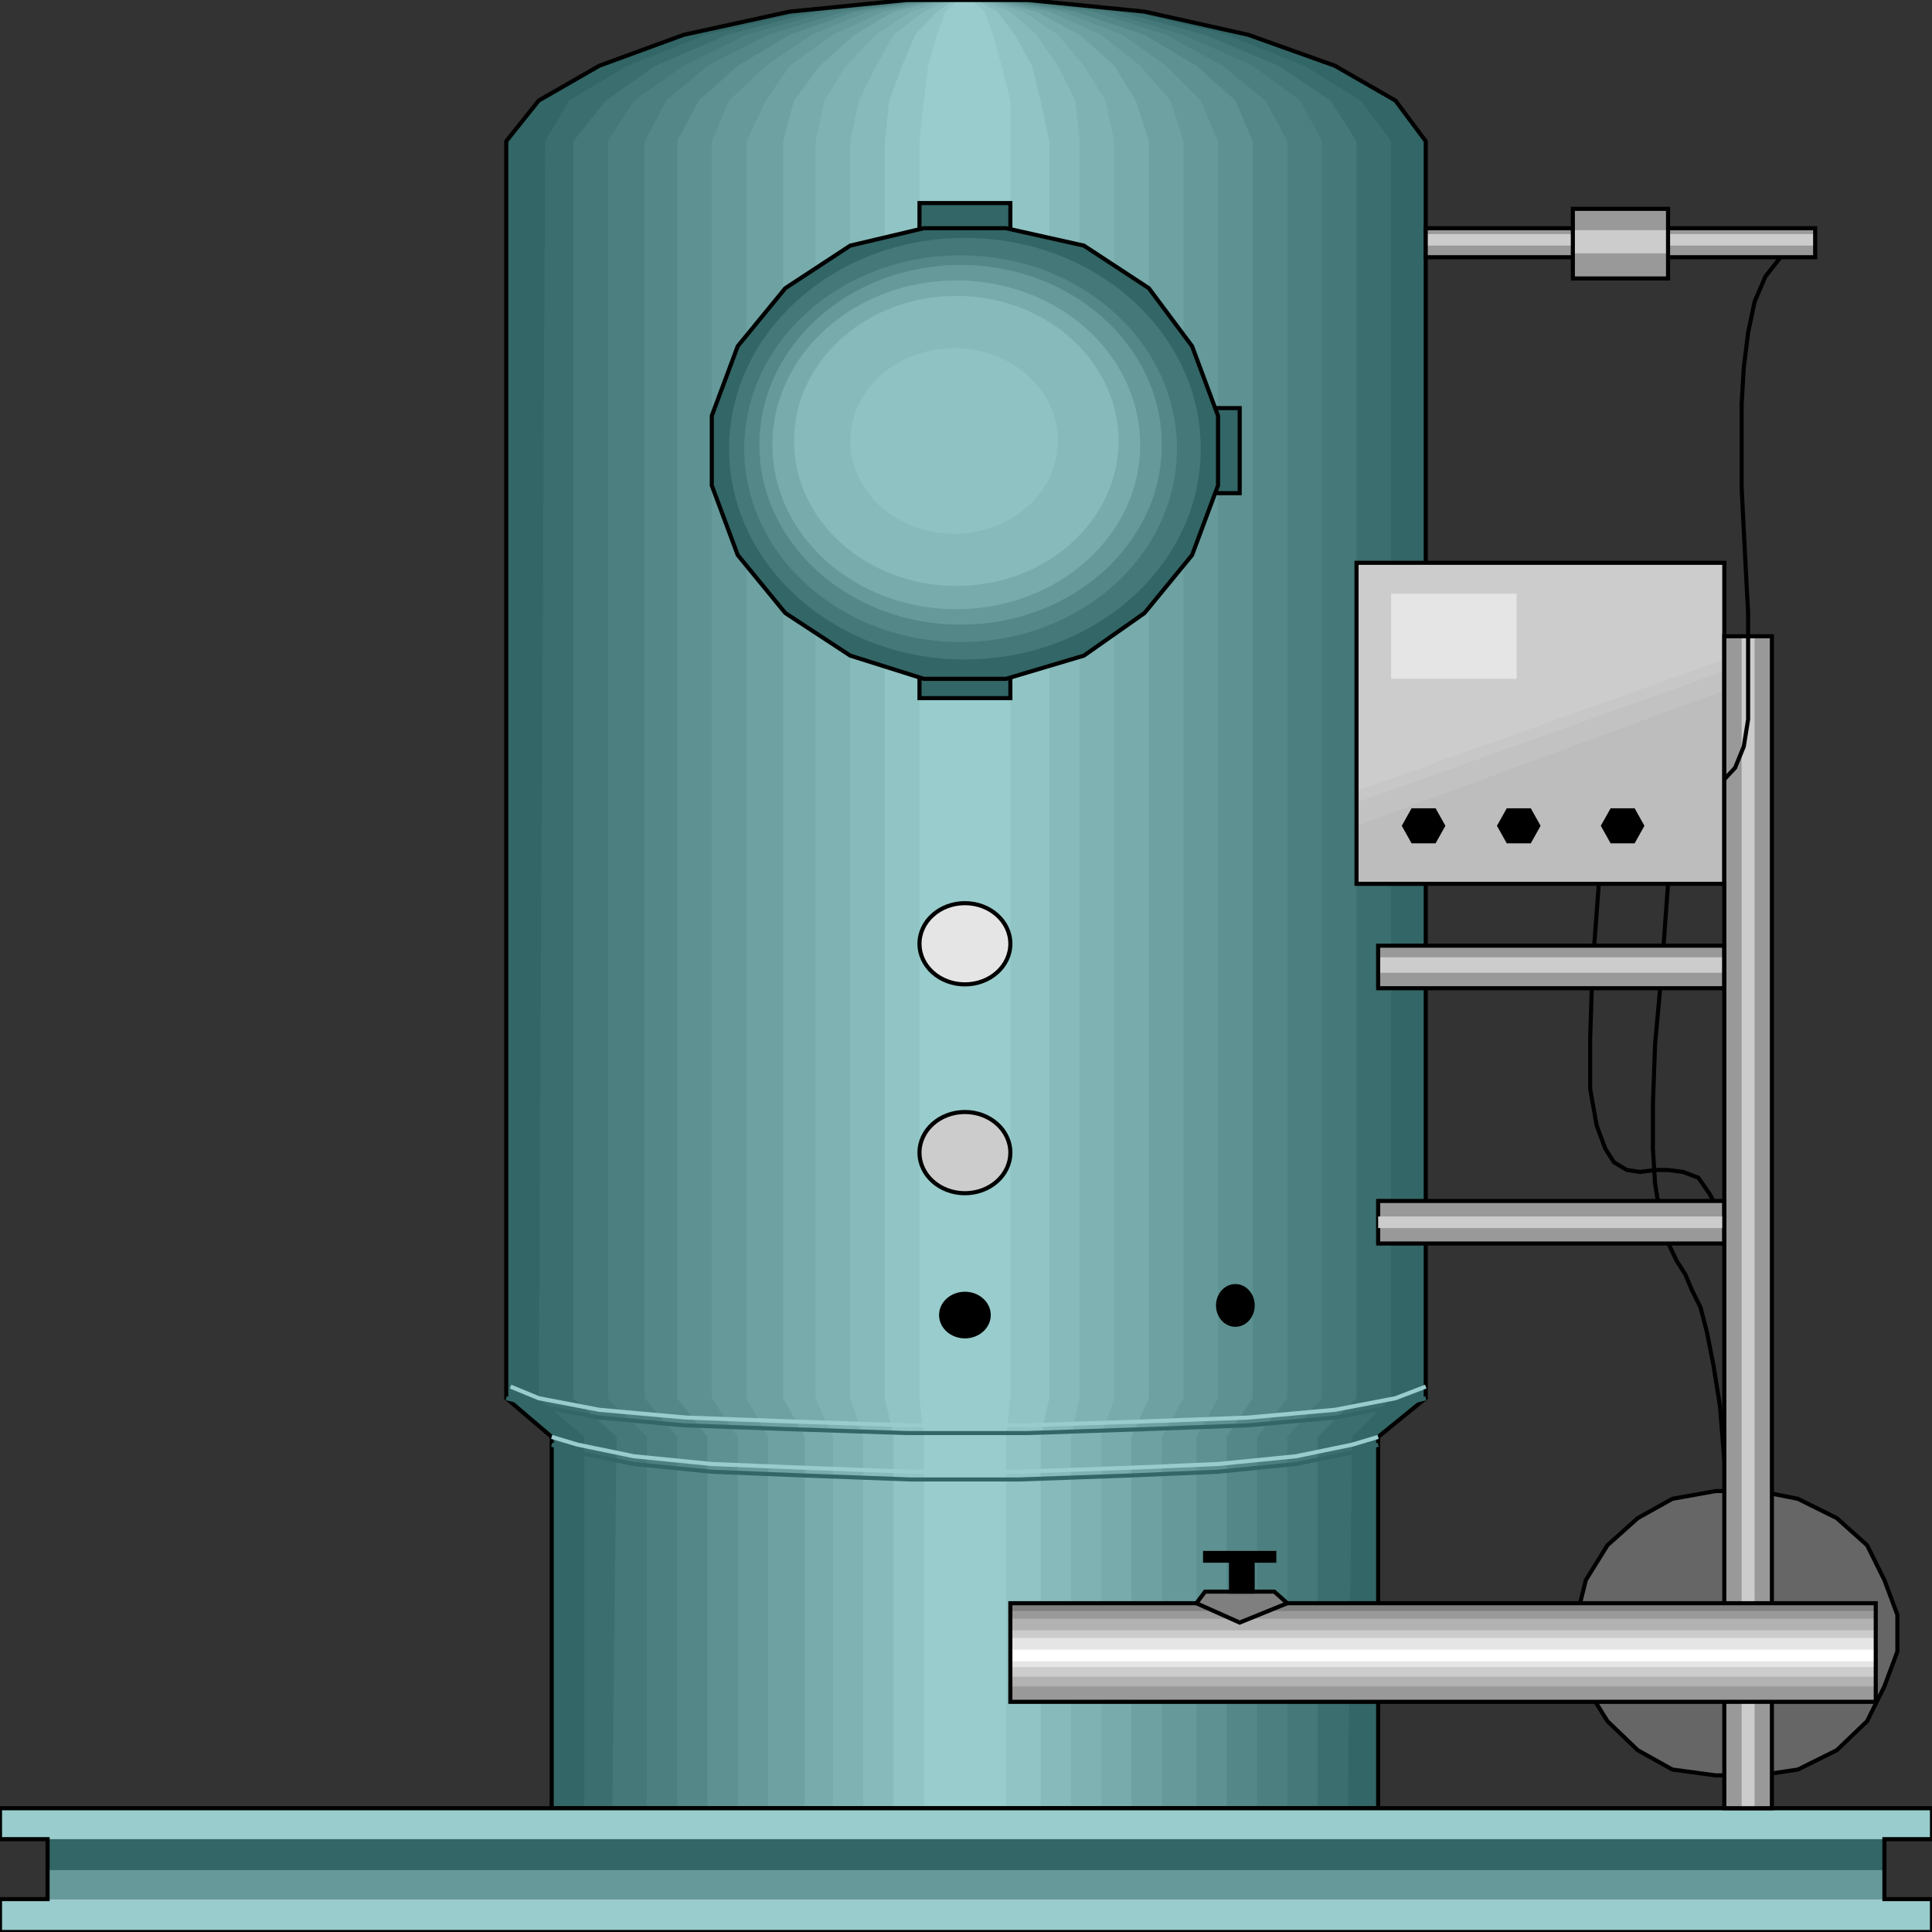 <svg width="150" height="150" viewBox="0 0 150 150" fill="none" xmlns="http://www.w3.org/2000/svg">
<rect x="0" y="0" width="150" height="150" fill="#333333" stroke="none"/>
<g clip-path="url(#clip0_2109_190987)">
<path d="M139.585 137.387L136.562 137.838H133.202L129.843 137.387L127.155 135.886L124.804 133.633L123.124 130.931L122.452 128.228V125.375L123.124 122.673L124.804 119.97L127.155 117.868L129.843 116.366L133.202 115.766H136.562L139.585 116.366L142.609 117.868L144.961 119.97L146.304 122.673L147.312 125.375V128.228L146.304 130.931L144.961 133.633L142.609 135.886L139.585 137.387Z" fill="#666666" stroke="black" stroke-width="0.318"/>
<path d="M129.507 68.617L129.003 75.524L128.499 81.08L128.331 85.734V89.188L128.499 91.891L128.835 93.993L129.171 95.644L129.675 96.845L130.179 97.897L130.851 98.948L131.355 100.149L132.026 101.5L132.53 103.452L133.034 106.005L133.538 109.158L133.874 113.362" stroke="black" stroke-width="0.318"/>
<path d="M124.132 68.617L123.628 75.374L123.46 80.629V84.533L123.964 87.386L124.636 89.188L125.308 90.239L126.316 90.839L127.323 90.99L128.499 90.839H129.507L130.683 90.99L131.859 91.44L132.698 92.641L133.706 94.443L134.378 97.296L134.882 101.35" stroke="black" stroke-width="0.318"/>
<path d="M42.833 140.39V111.562L39.306 108.559V10.961L41.825 7.808L46.529 5.105L53.08 2.703L61.31 0.901L70.381 0H79.787L88.858 0.901L96.92 2.703L103.639 5.105L108.343 7.808L110.694 10.961V108.559L106.999 111.562V140.39H42.833Z" fill="#336666"/>
<path d="M45.353 140.39V111.562L41.825 108.559L42.329 10.961L44.177 7.808L48.712 5.105L54.759 2.703L62.486 0.901L70.717 0H79.451L87.85 0.901L95.241 2.703L101.288 5.105L105.655 7.808L108.007 10.961V108.559L104.983 111.562L104.647 140.39H45.353Z" fill="#3B6E6E"/>
<path d="M47.536 140.39L47.872 111.562L44.513 108.559V10.961L47.032 7.808L50.896 5.105L56.439 2.703L63.326 0.901L71.052 0H79.115L86.842 0.901L93.561 2.703L99.272 5.105L103.303 7.808L105.319 10.961V108.559L102.295 111.562V140.39H47.536Z" fill="#457878"/>
<path d="M50.224 140.39V111.562L47.2 108.559V10.961L49.216 7.808L53.079 5.105L57.95 2.703L64.334 0.901L71.388 0H78.779L85.834 0.901L91.881 2.703L97.256 5.105L100.952 7.808L102.631 10.961V108.559L99.944 111.562V140.39H50.224Z" fill="#4C7F7F"/>
<path d="M52.575 140.39V111.562L50.056 108.559V10.961L51.735 7.808L54.927 5.105L59.63 2.703L65.509 0.901L71.724 0H78.107L84.826 0.901L90.537 2.703L94.904 5.105L98.264 7.808L99.944 10.961V108.559L97.592 111.562V140.39H52.575Z" fill="#548787"/>
<path d="M54.927 140.39V111.562L52.575 108.559V10.961L54.255 7.808L57.278 5.105L61.31 2.703L66.349 0.901L72.06 0H77.771L83.482 0.901L88.857 2.703L92.889 5.105L95.912 7.808L97.256 10.961V108.559L95.24 111.562V140.39H54.927Z" fill="#5E9191"/>
<path d="M57.278 140.39V111.562L55.263 108.559V10.961L56.606 7.808L59.462 5.105L62.989 2.703L67.357 0.901L72.396 0H77.435L82.474 0.901L87.178 2.703L90.537 5.105L93.225 7.808L94.568 10.961V108.559L92.889 111.562V140.39H57.278Z" fill="#669999"/>
<path d="M59.631 140.39V111.562L57.951 108.559V10.961L59.463 7.808L61.311 5.105L64.67 2.703L68.534 0.901L72.733 0H77.1L81.467 0.901L85.499 2.703L88.522 5.105L90.874 7.808L91.882 10.961V108.559L90.202 111.562V140.39H59.631Z" fill="#6EA1A1"/>
<path d="M62.486 140.39V111.562L60.807 108.559V10.961L61.647 7.808L63.662 5.105L66.35 2.703L69.373 0.901L73.069 0H76.764L80.46 0.901L83.819 2.703L86.507 5.105L88.186 7.808L89.194 10.961V108.559L87.85 111.562V140.39H62.486Z" fill="#78ABAB"/>
<path d="M64.67 140.39V111.562L63.326 108.559V10.961L63.998 7.808L65.678 5.105L68.029 2.703L70.717 0.901L73.405 0H76.428L79.452 0.901L82.139 2.703L84.155 5.105L85.835 7.808L86.507 10.961V108.559L85.499 111.562V140.39H64.67Z" fill="#7FB2B2"/>
<path d="M67.022 140.39V111.562L66.014 108.559V10.961L66.686 7.808L68.029 5.105L69.373 2.703L71.725 0.901L73.74 0H76.092L78.444 0.901L80.459 2.703L82.139 5.105L83.483 7.808L83.819 10.961V108.559L83.147 111.562V140.39H67.022Z" fill="#87BABA"/>
<path d="M69.373 140.39V111.562L68.701 108.559V10.961L69.037 7.808L70.045 5.105L71.053 2.703L72.733 0.901L74.076 0H75.756L77.436 0.901L78.78 2.703L80.123 5.105L80.795 7.808L81.467 10.961V108.559L80.795 111.562V140.39H69.373Z" fill="#91C4C4"/>
<path d="M71.725 140.39V111.562L71.389 108.559V10.961L71.725 7.808L72.061 5.105L72.733 2.703L73.404 0.901L74.412 0H75.42L76.428 0.901L77.1 2.703L77.772 5.105L78.444 7.808V10.961V108.559L78.108 111.562V140.39H71.725Z" fill="#99CCCC"/>
<path d="M42.833 140.39V111.562L39.306 108.559V10.961L41.825 7.808L46.529 5.105L53.08 2.703L61.31 0.901L70.381 0H79.787L88.858 0.901L96.92 2.703L103.639 5.105L108.343 7.808L110.694 10.961V108.559L106.999 111.562V140.39H42.833Z" stroke="black" stroke-width="0.318"/>
<path d="M106.999 112.164L104.983 112.765L100.616 113.666L94.569 114.266L87.514 114.566L79.115 114.867H70.716L62.654 114.566L55.263 114.266L49.216 113.666L44.849 112.765L42.833 112.164" stroke="#336666" stroke-width="0.318"/>
<path d="M110.694 108.559L108.343 109.159L103.639 110.06L96.92 110.661L88.858 110.961L79.787 111.261H70.381L61.31 110.961L53.08 110.661L46.529 110.06L41.825 109.159L39.306 108.559" stroke="#336666" stroke-width="0.318"/>
<path d="M110.694 107.656L108.343 108.557L103.639 109.458L96.92 110.059L88.858 110.359L79.787 110.659H70.381L61.31 110.359L53.247 110.059L46.529 109.458L41.825 108.557L39.642 107.656" stroke="#99CCCC" stroke-width="0.318"/>
<path d="M106.999 111.562L104.983 112.163L100.616 113.064L94.569 113.665L87.514 113.965L79.115 114.265H70.716L62.654 113.965L55.263 113.665L49.216 113.064L44.849 112.163L42.833 111.562" stroke="#99CCCC" stroke-width="0.318"/>
<path d="M3.695 142.793H146.304V147.448H3.695V142.793Z" fill="#669999"/>
<path d="M3.695 142.793H146.304V145.195H3.695V142.793Z" fill="#336666"/>
<path d="M0 142.793H150V140.391H0V142.793Z" fill="#99CCCC"/>
<path d="M0 150.002H150V147.449H0V150.002Z" fill="#99CCCC"/>
<path d="M0 150V147.448H3.695V142.793H0V140.391H150V142.793H146.305V147.448H150V150H0Z" stroke="black" stroke-width="0.318"/>
<path d="M74.916 76.427C76.864 76.427 78.444 75.016 78.444 73.274C78.444 71.533 76.864 70.121 74.916 70.121C72.968 70.121 71.389 71.533 71.389 73.274C71.389 75.016 72.968 76.427 74.916 76.427Z" fill="#E5E5E5" stroke="black" stroke-width="0.318"/>
<path d="M74.916 92.642C76.864 92.642 78.444 91.231 78.444 89.489C78.444 87.748 76.864 86.336 74.916 86.336C72.968 86.336 71.389 87.748 71.389 89.489C71.389 91.231 72.968 92.642 74.916 92.642Z" fill="#CCCCCC" stroke="black" stroke-width="0.318"/>
<path d="M71.389 15.766H78.444V54.204H71.389V15.766Z" fill="#336666" stroke="black" stroke-width="0.318"/>
<path d="M96.249 31.684V38.29H78.443V31.684H96.249Z" fill="#336666" stroke="black" stroke-width="0.318"/>
<path d="M60.974 47.599L57.278 43.094L55.263 37.689V32.283L57.278 26.878L60.974 22.373L66.013 19.07L71.724 17.719H78.107L84.154 19.07L89.193 22.373L92.553 26.878L94.568 32.283V37.689L92.553 43.094L88.857 47.599L84.154 50.902L78.107 52.704H71.724L66.013 50.902L60.974 47.599Z" fill="#336666"/>
<path d="M74.916 51.202C85.028 51.202 93.226 43.874 93.226 34.835C93.226 25.796 85.028 18.469 74.916 18.469C64.805 18.469 56.607 25.796 56.607 34.835C56.607 43.874 64.805 51.202 74.916 51.202Z" fill="#457878"/>
<path d="M74.581 49.85C83.857 49.85 91.378 43.128 91.378 34.835C91.378 26.543 83.857 19.82 74.581 19.82C65.304 19.82 57.783 26.543 57.783 34.835C57.783 43.128 65.304 49.85 74.581 49.85Z" fill="#548787"/>
<path d="M74.581 48.498C83.208 48.498 90.202 42.246 90.202 34.534C90.202 26.822 83.208 20.57 74.581 20.57C65.953 20.57 58.959 26.822 58.959 34.534C58.959 42.246 65.953 48.498 74.581 48.498Z" fill="#669999"/>
<path d="M74.245 47.299C82.13 47.299 88.522 41.585 88.522 34.536C88.522 27.488 82.13 21.773 74.245 21.773C66.359 21.773 59.967 27.488 59.967 34.536C59.967 41.585 66.359 47.299 74.245 47.299Z" fill="#78ABAB"/>
<path d="M74.245 45.495C81.202 45.495 86.843 40.453 86.843 34.234C86.843 28.015 81.202 22.973 74.245 22.973C67.287 22.973 61.647 28.015 61.647 34.234C61.647 40.453 67.287 45.495 74.245 45.495Z" fill="#87BABA"/>
<path d="M74.076 41.442C78.529 41.442 82.139 38.215 82.139 34.235C82.139 30.254 78.529 27.027 74.076 27.027C69.624 27.027 66.014 30.254 66.014 34.235C66.014 38.215 69.624 41.442 74.076 41.442Z" fill="#8FC2C2"/>
<path d="M60.974 47.599L57.278 43.094L55.263 37.689V32.283L57.278 26.878L60.974 22.373L66.013 19.07L71.724 17.719H78.107L84.154 19.07L89.193 22.373L92.553 26.878L94.568 32.283V37.689L92.553 43.094L88.857 47.599L84.154 50.902L78.107 52.704H71.724L66.013 50.902L60.974 47.599Z" stroke="black" stroke-width="0.318"/>
<path d="M105.319 43.695H133.875V68.62H105.319V43.695Z" fill="#CCCCCC"/>
<path d="M105.319 61.413L133.875 51.203V68.621H105.319V61.413Z" fill="#C7C7C7"/>
<path d="M105.319 62.312L133.875 52.102V68.618H105.319V62.312Z" fill="#C2C2C2"/>
<path d="M105.319 64.116L133.875 53.605V68.621H105.319V64.116Z" fill="#BDBDBD"/>
<path d="M105.319 43.695H133.875V68.62H105.319V43.695Z" stroke="black" stroke-width="0.318"/>
<path d="M108.007 46.098H117.749V52.704H108.007V46.098Z" fill="#E5E5E5"/>
<path d="M133.875 49.398H137.57V140.389H133.875V49.398Z" fill="#999999"/>
<path d="M133.875 93.242V96.546H106.999V93.242H133.875Z" fill="#999999" stroke="black" stroke-width="0.318"/>
<path d="M133.875 73.422V76.725H106.999V73.422H133.875Z" fill="#999999"/>
<path d="M140.929 17.719V19.971H110.694V17.719H140.929Z" fill="#999999"/>
<path d="M140.929 18.168V19.069H110.694V18.168H140.929Z" fill="#CCCCCC"/>
<path d="M135.219 49.398H136.227V140.389H135.219V49.398Z" fill="#CCCCCC"/>
<path d="M133.875 74.324V75.525H106.999V74.324H133.875Z" fill="#CCCCCC"/>
<path d="M133.875 94.445V95.346H106.999V94.445H133.875Z" fill="#CCCCCC"/>
<path d="M133.875 49.398H137.57V140.389H133.875V49.398Z" stroke="black" stroke-width="0.318"/>
<path d="M133.875 73.422V76.725H106.999V73.422H133.875Z" stroke="black" stroke-width="0.318"/>
<path d="M140.929 17.719V19.971H110.694V17.719H140.929Z" stroke="black" stroke-width="0.318"/>
<path d="M133.875 60.509L134.715 59.608L135.387 57.957L135.723 55.855V53.452V50.599V47.596L135.555 44.443L135.387 41.14L135.219 37.837V34.533V31.38L135.387 28.527L135.723 25.825L136.227 23.422L137.066 21.47L138.242 19.969" stroke="black" stroke-width="0.318"/>
<path d="M129.507 16.215V21.62H122.116V16.215H129.507Z" fill="#999999"/>
<path d="M129.507 17.867V19.669H122.116V17.867H129.507Z" fill="#CCCCCC"/>
<path d="M129.507 16.215V21.62H122.116V16.215H129.507Z" stroke="black" stroke-width="0.318"/>
<path d="M78.443 124.473H145.633V132.13H78.443V124.473Z" fill="#7F7F7F"/>
<path d="M78.443 125.074H145.633V131.981H78.443V125.074Z" fill="#999999"/>
<path d="M78.443 125.676H145.633V130.931H78.443V125.676Z" fill="#B2B2B2"/>
<path d="M78.443 126.578H145.633V130.182H78.443V126.578Z" fill="#CCCCCC"/>
<path d="M78.443 127.176H145.633V129.428H78.443V127.176Z" fill="#E5E5E5"/>
<path d="M78.443 128.078H145.633V128.979H78.443V128.078Z" fill="white"/>
<path d="M78.443 124.473H145.633V132.13H78.443V124.473Z" stroke="black" stroke-width="0.318"/>
<path d="M92.889 124.475L96.248 125.977L99.944 124.475L98.936 123.574H93.561L92.889 124.475Z" fill="#7F7F7F" stroke="black" stroke-width="0.318"/>
<path d="M95.576 123.573H97.256V121.171H98.936V120.57H93.561V121.171H95.576V123.573Z" fill="black" stroke="black" stroke-width="0.318"/>
<path d="M74.916 103.753C75.936 103.753 76.764 103.013 76.764 102.101C76.764 101.189 75.936 100.449 74.916 100.449C73.896 100.449 73.068 101.189 73.068 102.101C73.068 103.013 73.896 103.753 74.916 103.753Z" fill="black" stroke="black" stroke-width="0.318"/>
<path d="M95.913 102.855C96.655 102.855 97.257 102.182 97.257 101.353C97.257 100.524 96.655 99.852 95.913 99.852C95.171 99.852 94.569 100.524 94.569 101.353C94.569 102.182 95.171 102.855 95.913 102.855Z" fill="black" stroke="black" stroke-width="0.318"/>
<path d="M117.077 65.317L116.405 64.115L117.077 62.914H118.757L119.429 64.115L118.757 65.317H117.077Z" fill="black" stroke="black" stroke-width="0.318"/>
<path d="M109.687 65.317L109.015 64.115L109.687 62.914H111.366L112.038 64.115L111.366 65.317H109.687Z" fill="black" stroke="black" stroke-width="0.318"/>
<path d="M125.14 65.317L124.468 64.115L125.14 62.914H126.819L127.491 64.115L126.819 65.317H125.14Z" fill="black" stroke="black" stroke-width="0.318"/>
</g>
<defs>
<clipPath id="clip0_2109_190987">
<rect width="150" height="150" fill="white"/>
</clipPath>
</defs>
</svg>
